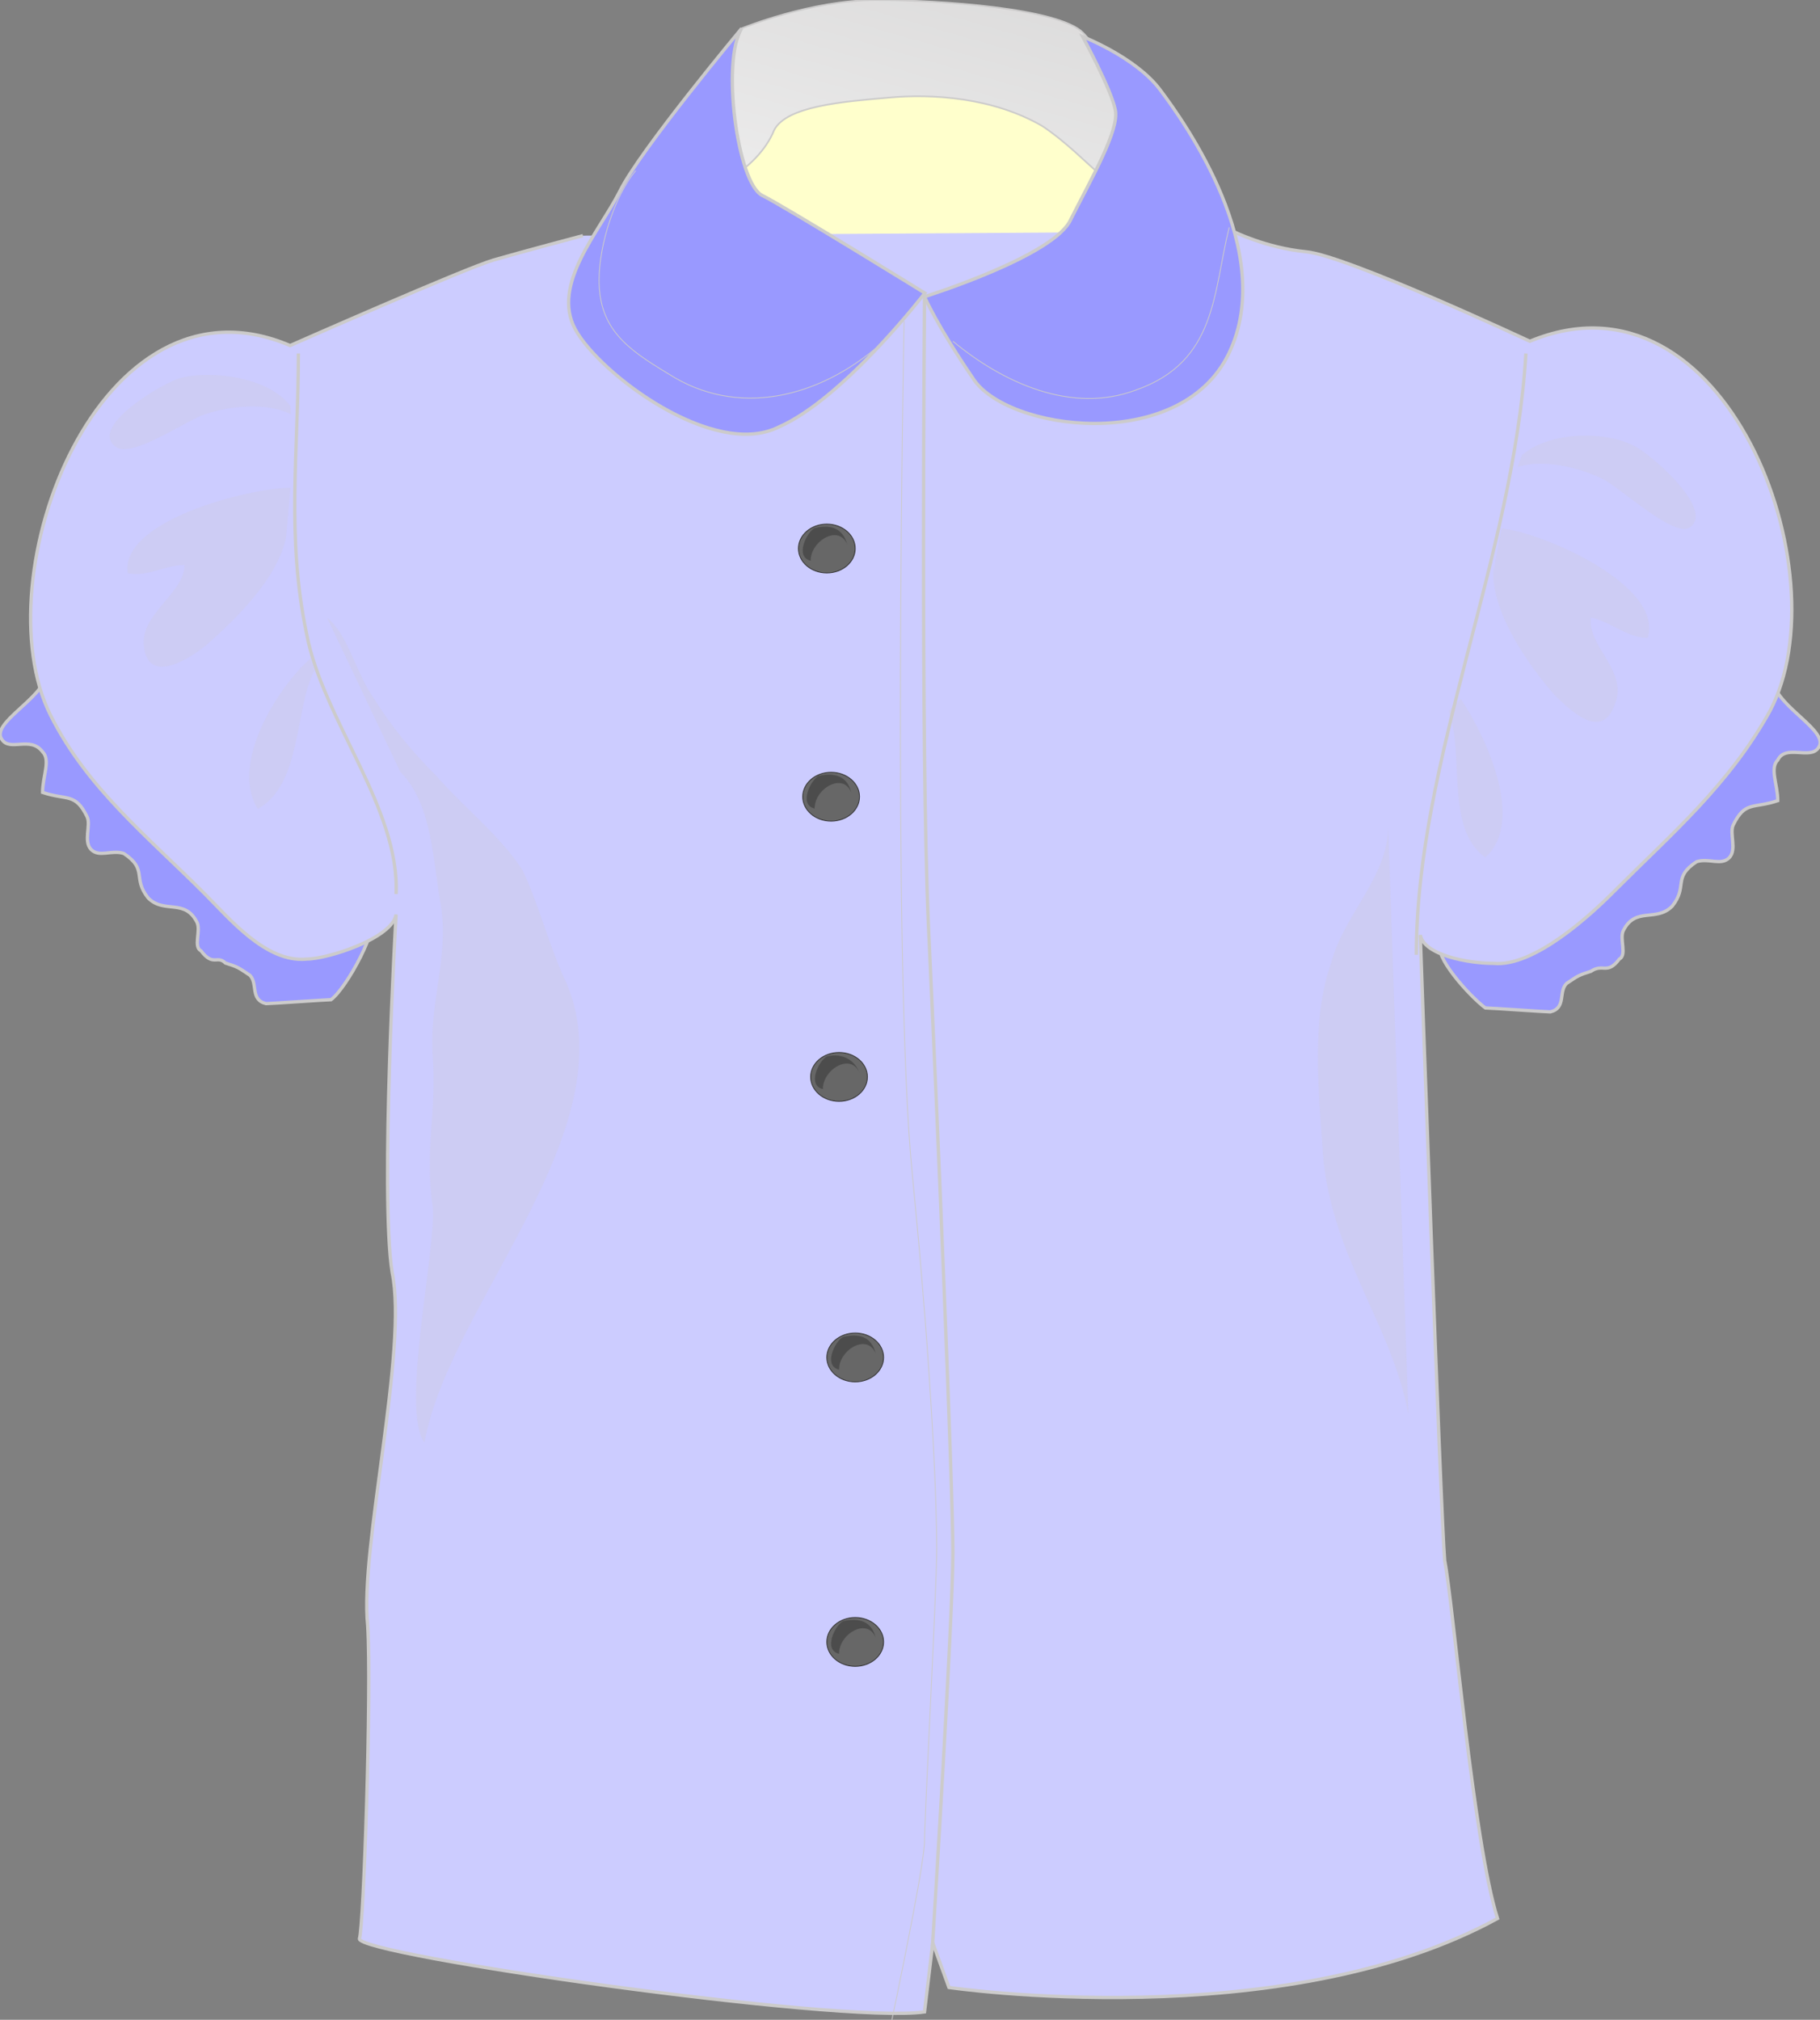 <svg xmlns="http://www.w3.org/2000/svg" version="1.0" viewBox="0 0 551.4 612"><rect x="0" y="0" width="551.4" height="612" fill="#808080" stroke="none"/><switch><g><path fill="#FFC" stroke="#CCCBCB" stroke-miterlimit="10" d="M223.4 52.7c1 9.4 8.3 16.8 16.1 22.1 15.9 11 35.5 16.5 54.8 15.6 4-.2 8-.7 11.8-1.9 15.5-5.1 23.6-21.6 30.2-36.5.6-1.4 1.3-3 1-4.5-.3-1.7-1.6-2.9-2.9-4.1-21.3-19-51.7-27.2-79.6-21.5-7.9 1.6-15.8 4.4-22 9.6s-10.3 13.1-9.4 21.2z"/><linearGradient id="a" x1=".68" x2="6.498" y1="13.16" y2="-7.08" gradientTransform="translate(239.803 -.01) scale(12.314)" gradientUnits="userSpaceOnUse"><stop offset="0" stop-color="#fff"/><stop offset="1" stop-color="#cccbcb"/></linearGradient><path fill="url(#a)" stroke="#CCCBCB" stroke-miterlimit="10" stroke-width=".5" d="M224.7 8.6S245.6 0 265.3 0s55.4 2.5 62.8 9.9 25.9 40.6 18.5 46.8-16-8.6-30.8-18.5c-14.8-8.6-33.2-9.9-46.8-8.6-13.5 1.2-30.8 2.5-34.5 9.9-4.9 12.3-23.4 22.2-22.2 12.3.1-9.9 12.4-43.2 12.4-43.2z"/><path fill="#99F" stroke="#CCCBCB" stroke-miterlimit="10" d="M537.4 206.9c1.2 7.4 17.2 14.8 13.5 19.7-2.5 3.7-9.9-1.2-12.3 3.7-2.5 2.5 0 7.4 0 12.3-7.4 2.5-9.9 0-13.5 7.4-1.2 2.5 1.2 7.4-1.2 9.9-2.5 2.5-6.2 0-9.9 1.2-7.4 4.9-2.5 7.4-7.4 13.5-4.9 4.9-11.1 0-14.8 7.4-1.2 2.5 1.2 7.4-1.2 8.6-3.7 4.9-4.9 1.2-8.6 3.7-3.7 1.2-3.7 1.2-7.4 3.7-2.5 2.5 0 7.4-4.9 8.6-1.2 0-18.5-1.2-19.7-1.2-4.9-3.7-16-16-13.5-19.7M14.1 204.4c-1.2 7.4-17.2 14.8-13.5 19.7 2.5 3.7 8.6-1.2 12.3 3.7 2.5 2.5 0 7.4 0 12.3 7.4 2.5 9.9 0 13.5 7.4 1.2 2.5-1.2 7.4 1.2 9.9 2.5 2.5 6.2 0 9.9 1.2 7.4 4.9 2.5 7.4 7.4 13.5 4.9 4.9 11.1 0 14.8 7.4 1.2 2.5-1.2 7.4 1.2 8.6 3.7 4.9 4.9 1.2 7.4 3.7 3.7 1.2 3.7 1.2 7.4 3.7 2.5 2.5 0 7.4 4.9 8.6 1.2 0 18.5-1.2 19.7-1.2 4.9-3.7 14.8-22.2 12.3-25.9"/><path fill="#CCF" stroke="#CCCBCB" stroke-miterlimit="10" d="M176.6 71.4s-18.5 4.9-27.1 7.4-61.6 25.9-61.6 25.9C30.1 80-5.6 174.9 15.3 216.7c11.1 22.2 29.6 36.9 46.8 54.2 7.4 7.4 18.5 20.9 30.8 19.7 6.2 0 25.9-6.2 27.1-13.5 0 0-4.9 85-1.2 108.4 4.9 23.4-9.9 83.7-7.4 107.1 1.2 19.7-1.2 91.1-2.5 94.8-1.2 4.9 145.3 25.9 171.2 22.2 1.2-9.9 2.5-20.9 2.5-20.9l4.9 13.5s101 14.8 166.2-20.9c-7.4-23.4-13.5-96-16-108.4-1.2-13.5-7.4-189.6-7.4-189.6 1.2 6.2 14.8 8.6 22.2 8.6 12.3 1.2 29.6-14.8 36.9-22.2 17.2-17.2 34.5-32 46.8-54.2 22.2-41.9-13.5-136.7-72.7-112.1 0 0-55.4-25.9-67.7-27.1-12.3-1.2-22.2-6.2-22.2-6.2"/><path fill="#99F" stroke="#CCCBCB" stroke-miterlimit="10" d="M224.7 8.6s-30.8 36.9-36.9 49.3c-6.2 12.3-20.9 28.3-13.5 41.9 7.4 13.5 41.9 39.4 61.6 29.6 19.7-8.6 44.3-40.6 44.3-40.6s-41.9-25.9-49.3-29.6c-7.5-3.8-12.4-40.7-6.2-50.6zm55.4 81.3s39.4-12.3 44.3-23.4c6.2-12.3 14.8-27.1 13.5-33.2-1.2-6.2-9.9-22.2-9.9-22.2s16 6.2 23.4 16 35.7 49.3 20.9 80-67.7 23.4-77.6 7.4c-10.9-16-14.6-24.6-14.6-24.6z"/><path fill="none" stroke="#CCCBCB" stroke-miterlimit="10" d="M280.1 89.9s-1.2 137.9 1.2 190.9c2.5 52.9 7.4 169.9 7.4 189.6s-6.2 119.4-6.2 119.4M90.4 107.1c0 29.6-3.7 55.4 2.5 85 4.9 25.9 28.3 52.9 27.1 78.8m342.3-163.8c-3.7 61.6-33.2 123.1-33.2 182.2"/><path fill="#CCCBCB" d="M88 123.1c-6.2-8.6-23.4-11.1-33.2-8.6-4.9 1.2-28.3 14.8-19.7 20.9 4.9 3.7 22.2-8.6 27.1-9.9 7.4-2.5 18.5-3.7 25.9 0m-.1 22.3c-12.3 0-51.7 9.9-49.3 25.9 6.2 1.2 11.1-2.5 17.2-2.5 0 8.6-13.5 14.8-12.3 24.6 1.2 11.1 12.3 4.9 18.5 0 9.9-8.6 22.2-20.9 24.6-33.2m7.4 36.9c-9.9 8.6-24.6 32-16 45.6 13.5-7.4 11.1-30.8 17.2-41.9m365.8-65.3c8.6-7.4 25.9-7.4 34.5-2.5 4.9 2.5 24.6 19.7 16 24.6-4.9 2.5-20.9-12.3-25.9-14.8-7.4-3.7-18.5-6.2-25.9-3.7m-4.9 18.6c12.3 1.2 49.3 17.2 44.3 33.2-6.2 0-11.1-4.9-17.2-6.2-1.2 8.6 11.1 16 7.4 25.9-3.7 11.1-12.3 3.7-18.5-2.5-8.6-9.9-18.5-24.6-18.5-36.9m-9.8 38.2c7.4 11.1 19.7 36.9 7.4 48-12.3-8.6-6.2-32-11.1-44.3" opacity=".21"/><path fill="none" stroke="#CCCBCB" stroke-miterlimit="10" stroke-width=".25" d="M192.6 51.7c-6.2 7.4-11.1 22.2-11.1 33.2 0 14.8 8.6 20.9 20.9 28.3 20.9 13.5 45.6 7.4 64-8.6m22.3-1.2c14.8 12.3 35.7 22.2 55.4 14.8 24.6-8.6 23.4-29.6 28.3-49.3m-98.5 28.4s-3.7 195.8 2.5 258.6 7.4 101 7.4 113.3-3.7 81.3-3.7 88.7-9.9 54.2-9.9 54.2"/><ellipse cx="250.5" cy="166.2" fill="#676767" stroke="#333" stroke-miterlimit="10" stroke-width=".25" rx="8.6" ry="7.4"/><path fill="#333" d="M256.7 165c-2.5-6.2-11.1-1.2-11.1 4.9-4.9-1.2-1.2-8.6 1.2-9.9 5-1.2 8.6.1 9.9 5" opacity=".5"/><ellipse cx="251.8" cy="241.4" fill="#676767" stroke="#333" stroke-miterlimit="10" stroke-width=".25" rx="8.6" ry="7.4"/><path fill="#333" d="M257.9 240.1c-2.5-6.2-11.1-1.2-11.1 4.9-4.9-1.2-1.2-8.6 1.2-9.9 5-1.1 8.7.1 9.9 5" opacity=".5"/><ellipse cx="254.2" cy="326.3" fill="#676767" stroke="#333" stroke-miterlimit="10" stroke-width=".25" rx="8.6" ry="7.4"/><path fill="#333" d="M260.4 325.1c-2.5-6.2-11.1-1.2-11.1 4.9-4.9-1.2-1.2-8.6 1.2-9.9 4.9-1.2 8.6 1.3 9.9 5" opacity=".5"/><ellipse cx="259.1" cy="411.3" fill="#676767" stroke="#333" stroke-miterlimit="10" stroke-width=".25" rx="8.6" ry="7.4"/><path fill="#333" d="M265.3 410.1c-2.5-6.2-11.1-1.2-11.1 4.9-4.9-1.2-1.2-8.6 1.2-9.9 5-1.2 8.7 0 9.9 5" opacity=".5"/><ellipse cx="259.1" cy="497.5" fill="#676767" stroke="#333" stroke-miterlimit="10" stroke-width=".25" rx="8.6" ry="7.4"/><path fill="#333" d="M265.3 496.2c-2.5-6.2-11.1-1.2-11.1 4.9-4.9-1.2-1.2-8.6 1.2-9.9 5-1.1 8.7.1 9.9 5" opacity=".5"/><path fill="#CCCBCB" d="M99.1 187.2c6.2 4.9 8.6 16 13.5 23.4 6.2 9.9 12.3 17.2 19.7 24.6 7.4 8.6 19.7 18.5 25.9 28.3 4.9 9.9 8.6 24.6 13.5 34.5 18.5 44.3-35.7 97.3-43.1 139.1-7.4-9.9 3.7-59.1 2.5-71.4-2.5-17.2 1.2-28.3 0-45.6-1.2-16 4.9-29.6 2.5-45.6-2.5-13.5-2.5-30.8-12.3-40.6m299.2 14.8c1.2 16-13.5 28.3-17.2 43.1-6.2 17.2-3.7 39.4-2.5 57.9 2.5 30.8 20.9 51.7 25.9 78.8" opacity=".23"/></g></switch></svg>
